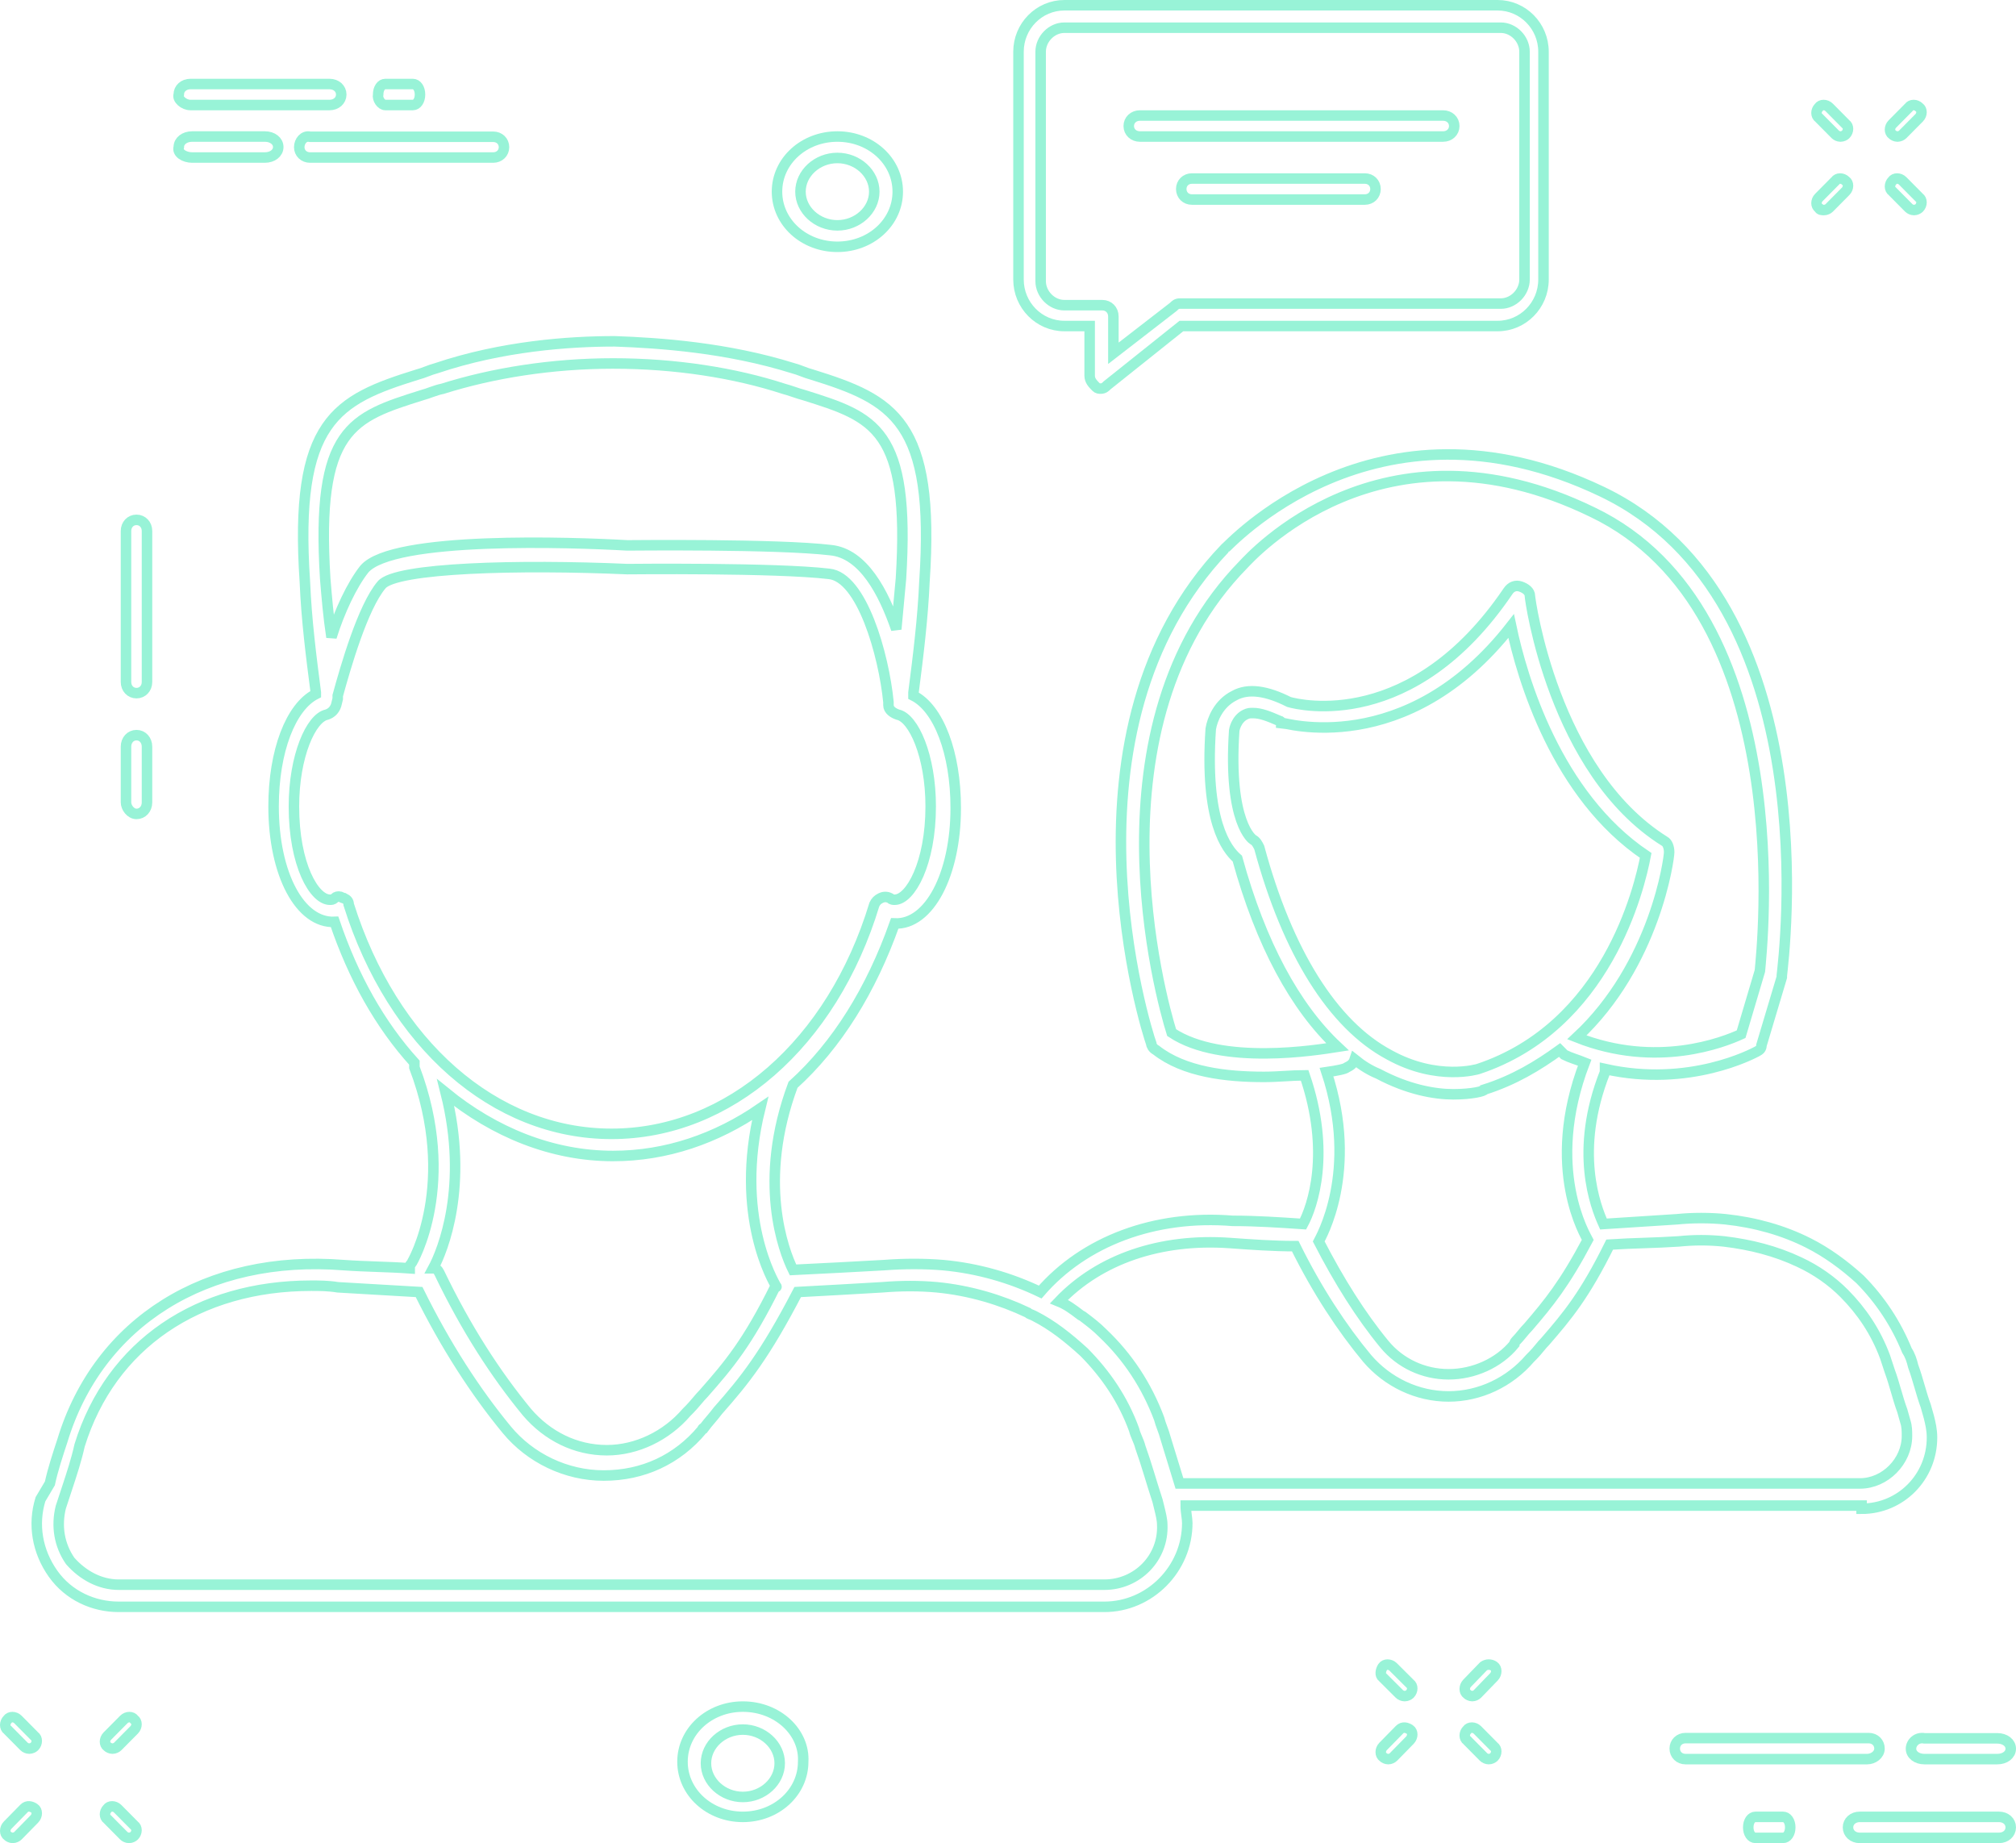 <?xml version="1.0" encoding="UTF-8"?>
<svg viewBox="0 0 384 351" version="1.1" xmlns="http://www.w3.org/2000/svg" xmlns:xlink="http://www.w3.org/1999/xlink">
    <!-- Generator: Sketch 41.2 (35397) - http://www.bohemiancoding.com/sketch -->
    <title>Group</title>
    <desc>Created with Sketch.</desc>
    <defs></defs>
    <g id="Page-1" stroke="none" stroke-width="1" fill="none" fill-rule="evenodd">
        <g id="Group" transform="translate(1, 1)" stroke="#98F3D7" stroke-width="2">
            <path d="M25,131 C26.143,131 27,130.092 27,128.881 L27,100.119 C27,98.908 26.143,98 25,98 C23.857,98 23,98.908 23,100.119 L23,128.881 C23,130.092 23.857,131 25,131 Z" id="Shape"></path>
            <path d="M25,154 C26.143,154 27,153.062 27,151.812 L27,141.188 C27,139.938 26.143,139 25,139 C23.857,139 23,139.938 23,141.188 L23,151.812 C23,152.75 23.857,154 25,154 Z" id="Shape"></path>
            <path d="M158.5,46 C164.889,46 170,41.333 170,35.5 C170,29.667 164.889,25 158.5,25 C152.111,25 147,29.667 147,35.5 C147,41.333 152.111,46 158.5,46 Z M158.5,29.083 C162.333,29.083 165.528,32 165.528,35.5 C165.528,39 162.333,41.917 158.5,41.917 C154.667,41.917 151.472,39 151.472,35.5 C151.472,32 154.667,29.083 158.5,29.083 Z" id="Shape"></path>
            <path d="M140.493,324 C134.108,324 129,328.667 129,334.5 C129,340.333 134.108,345 140.493,345 C146.878,345 151.986,340.333 151.986,334.5 C152.305,328.958 147.197,324 140.493,324 Z M140.493,341.208 C136.662,341.208 133.469,338.292 133.469,334.792 C133.469,331.292 136.662,328.375 140.493,328.375 C144.324,328.375 147.516,331.292 147.516,334.792 C147.516,338.292 144.324,341.208 140.493,341.208 Z" id="Shape"></path>
            <path d="M56,27.022 C56,28.152 56.88,29 58.053,29 L92.947,29 C94.12,29 95,28.152 95,27.022 C95,25.892 94.12,25.044 92.947,25.044 L58.053,25.044 C56.88,24.761 56,25.892 56,27.022 Z" id="Shape"></path>
            <path d="M35.607,29 L49.45,29 C50.907,29 52,28.143 52,27 C52,25.857 50.907,25 49.45,25 L35.607,25 C34.15,25 33.057,25.857 33.057,27 C32.692,28.143 34.15,29 35.607,29 Z" id="Shape"></path>
            <path d="M35.283,19 L61.766,19 C63.043,19 64,18.143 64,17 C64,15.857 63.043,15 61.766,15 L35.283,15 C34.007,15 33.05,15.857 33.05,17 C32.731,17.857 34.007,19 35.283,19 Z" id="Shape"></path>
            <path d="M72.391,19 L77.639,19 C78.417,19 79,18.143 79,17 C79,15.857 78.417,15 77.639,15 L72.391,15 C71.613,15 71.03,15.857 71.03,17 C70.836,17.857 71.613,19 72.391,19 Z" id="Shape"></path>
            <path d="M357,332 C357,330.857 356.12,330 354.947,330 L320.053,330 C318.88,330 318,330.857 318,332 C318,333.143 318.88,334 320.053,334 L354.654,334 C355.827,334 357,333.143 357,332 Z" id="Shape"></path>
            <path d="M363,332.022 C363,333.152 364.096,334 365.558,334 L379.442,334 C380.904,334 382,333.152 382,332.022 C382,330.892 380.904,330.044 379.442,330.044 L365.558,330.044 C364.096,329.761 363,330.892 363,332.022 Z" id="Shape"></path>
            <path d="M379.763,345 L353.237,345 C351.959,345 351,345.857 351,347 C351,348.143 351.959,349 353.237,349 L379.763,349 C381.041,349 382,348.143 382,347 C382,345.857 381.041,345 379.763,345 Z" id="Shape"></path>
            <path d="M338.634,345 L333.366,345 C332.585,345 332,345.857 332,347 C332,348.143 332.585,349 333.366,349 L338.634,349 C339.415,349 340,348.143 340,347 C340,345.857 339.415,345 338.634,345 Z" id="Shape"></path>
            <path d="M348.59,24.603 C348.787,24.802 349.18,25 349.574,25 C349.967,25 350.361,24.802 350.557,24.603 C351.148,24.008 351.148,23.017 350.557,22.62 L347.41,19.446 C346.82,18.851 345.836,18.851 345.443,19.446 C344.852,20.041 344.852,21.033 345.443,21.43 L348.59,24.603 Z" id="Shape"></path>
            <path d="M362.59,38.603 C362.787,38.802 363.18,39 363.574,39 C363.967,39 364.361,38.802 364.557,38.603 C365.148,38.008 365.148,37.017 364.557,36.62 L361.41,33.446 C360.82,32.851 359.836,32.851 359.443,33.446 C358.852,34.041 358.852,35.033 359.443,35.43 L362.59,38.603 Z" id="Shape"></path>
            <path d="M346.426,39 C346.82,39 347.213,38.802 347.41,38.603 L350.557,35.43 C351.148,34.835 351.148,33.843 350.557,33.446 C349.967,32.851 348.984,32.851 348.59,33.446 L345.443,36.62 C344.852,37.215 344.852,38.207 345.443,38.603 C345.639,39 346.033,39 346.426,39 Z" id="Shape"></path>
            <path d="M360.426,25 C360.82,25 361.213,24.802 361.41,24.603 L364.557,21.43 C365.148,20.835 365.148,19.843 364.557,19.446 C363.967,18.851 362.984,18.851 362.59,19.446 L359.443,22.62 C358.852,23.215 358.852,24.207 359.443,24.603 C359.639,24.802 360.033,25 360.426,25 Z" id="Shape"></path>
            <path d="M264.367,316.446 C263.77,315.851 262.775,315.851 262.377,316.446 C261.979,317.041 261.78,318.033 262.377,318.43 L265.562,321.603 C265.761,321.802 266.159,322 266.557,322 C266.955,322 267.353,321.802 267.552,321.603 C268.149,321.008 268.149,320.017 267.552,319.62 L264.367,316.446 Z" id="Shape"></path>
            <path d="M280.41,328.446 C279.82,327.851 278.836,327.851 278.443,328.446 C277.852,329.041 277.852,330.033 278.443,330.43 L281.59,333.603 C281.787,333.802 282.18,334 282.574,334 C282.967,334 283.361,333.802 283.557,333.603 C284.148,333.008 284.148,332.017 283.557,331.62 L280.41,328.446 Z" id="Shape"></path>
            <path d="M265.59,328.38 L262.443,331.591 C261.852,332.194 261.852,333.197 262.443,333.599 C262.639,333.799 263.033,334 263.426,334 C263.82,334 264.213,333.799 264.41,333.599 L267.557,330.387 C268.148,329.785 268.148,328.781 267.557,328.38 C266.967,327.979 266.18,327.778 265.59,328.38 Z" id="Shape"></path>
            <path d="M281.59,316.305 L278.443,319.559 C277.852,320.169 277.852,321.186 278.443,321.593 C278.639,321.797 279.033,322 279.426,322 C279.82,322 280.213,321.797 280.41,321.593 L283.557,318.339 C284.148,317.729 284.148,316.712 283.557,316.305 C282.967,315.898 282.18,315.898 281.59,316.305 Z" id="Shape"></path>
            <path d="M2.41,326.446 C1.82,325.851 0.836,325.851 0.443,326.446 C-0.148,327.041 -0.148,328.033 0.443,328.43 L3.59,331.603 C3.787,331.802 4.18,332 4.574,332 C4.967,332 5.361,331.802 5.557,331.603 C6.148,331.008 6.148,330.017 5.557,329.62 L2.41,326.446 Z" id="Shape"></path>
            <path d="M21.41,343.446 C20.82,342.851 19.836,342.851 19.443,343.446 C18.852,344.041 18.852,345.033 19.443,345.43 L22.59,348.603 C22.787,348.802 23.18,349 23.574,349 C23.967,349 24.361,348.802 24.557,348.603 C25.148,348.008 25.148,347.017 24.557,346.62 L21.41,343.446 Z" id="Shape"></path>
            <path d="M3.59,343.38 L0.443,346.591 C-0.148,347.194 -0.148,348.197 0.443,348.599 C0.639,348.799 1.033,349 1.426,349 C1.82,349 2.213,348.799 2.41,348.599 L5.557,345.387 C6.148,344.785 6.148,343.781 5.557,343.38 C4.967,342.979 4.18,342.778 3.59,343.38 Z" id="Shape"></path>
            <path d="M22.59,326.446 L19.443,329.62 C18.852,330.215 18.852,331.207 19.443,331.603 C19.639,331.802 20.033,332 20.426,332 C20.82,332 21.213,331.802 21.41,331.603 L24.557,328.43 C25.148,327.835 25.148,326.843 24.557,326.446 C24.164,325.851 23.18,325.851 22.59,326.446 Z" id="Shape"></path>
            <path d="M353.59,286.322 C361.04,286.322 367,280.298 367,272.766 C367,271.26 366.702,270.055 366.404,268.85 L365.808,266.741 C364.914,264.331 364.318,261.62 363.424,259.21 C363.126,258.005 362.828,257.101 362.232,256.197 C360.146,251.076 357.166,246.558 353.292,242.641 C350.312,239.93 347.033,237.52 343.457,235.713 C338.689,233.303 333.325,231.796 327.663,231.194 C324.683,230.893 321.405,230.893 318.425,231.194 C313.656,231.495 309.186,231.796 304.418,232.097 C302.928,228.784 298.756,218.24 304.716,203.178 L304.716,202.575 C320.809,206.19 333.027,199.562 333.623,199.261 C334.219,198.96 334.517,198.659 334.517,198.056 L338.391,185.102 L338.391,184.801 C338.689,181.789 347.629,113.405 304.12,92.619 C260.611,71.832 232.598,103.464 232.3,103.464 C199.221,138.107 217.4,195.345 218.294,197.755 C218.294,198.056 218.592,198.659 219.188,198.96 C224.552,203.178 232.598,204.081 239.75,204.081 C242.432,204.081 245.115,203.78 247.499,203.78 C252.565,218.541 248.989,228.784 247.201,232.097 C242.73,231.796 238.26,231.495 233.79,231.495 C218.89,230.29 205.479,235.411 197.135,245.051 C191.473,242.34 185.215,240.532 178.659,239.93 C175.083,239.629 171.208,239.629 167.334,239.93 C161.97,240.231 156.308,240.532 150.05,240.834 L150.05,240.834 C148.262,237.219 143.196,223.964 150.05,205.588 C158.394,198.056 164.95,187.512 169.42,174.86 C175.977,175.161 181.043,165.521 181.043,152.869 C181.043,142.325 177.765,133.89 172.997,131.48 L172.997,130.877 C173.891,123.949 174.785,116.719 175.083,109.79 C177.169,79.062 169.122,75.146 153.626,70.326 C152.434,70.025 151.242,69.422 150.05,69.121 C137.534,65.205 124.719,64.301 116.077,64 C107.435,64 94.62,64.904 82.104,69.121 C80.912,69.422 79.72,70.025 78.528,70.326 C63.031,75.146 54.985,79.062 57.071,109.79 C57.369,117.02 58.263,123.949 59.157,130.877 L59.157,131.179 L59.157,131.179 C54.389,133.589 51.111,142.024 51.111,152.567 C51.111,165.521 56.177,174.86 62.733,174.559 C66.31,185.102 71.376,194.14 77.932,201.37 L77.932,202.274 C86.276,224.265 77.634,239.327 77.336,239.629 C77.038,239.93 77.038,240.231 77.038,240.532 C72.866,240.231 68.694,240.231 64.521,239.93 C38.297,237.821 17.734,250.775 10.88,273.369 C9.986,276.08 9.092,278.791 8.496,281.502 L6.708,284.515 C5.218,289.335 6.112,294.456 9.092,298.674 C12.072,302.891 16.84,305 21.608,305 L209.354,305 C217.996,305 225.148,297.77 225.148,289.034 C225.148,288.13 224.85,286.925 224.85,285.72 L353.59,285.72 L353.59,286.322 Z M222.168,195.646 C220.082,189.019 205.777,137.204 235.876,106.476 C237.068,105.271 262.101,76.954 302.332,96.535 C341.967,115.514 334.517,180.282 334.219,183.898 L330.643,195.947 C327.365,197.454 314.551,202.575 299.352,196.55 C314.253,182.692 316.935,162.509 316.935,161.304 C316.935,160.4 316.637,159.496 316.041,159.195 C294.882,145.94 290.412,113.104 290.412,112.501 C290.412,111.597 289.518,110.995 288.624,110.694 C287.73,110.392 286.836,110.694 286.24,111.597 C268.061,138.409 246.605,133.287 244.519,132.685 C240.346,130.576 236.77,129.974 234.088,131.48 C231.108,132.986 229.916,135.999 229.618,137.806 C228.426,155.279 232.598,160.701 234.684,162.509 C239.154,178.776 245.711,190.826 253.757,198.357 C249.883,198.96 231.704,201.972 222.168,195.646 Z M238.856,160.4 C238.558,159.798 238.26,159.195 237.664,158.894 C237.664,158.894 232.896,155.881 234.088,138.107 C234.088,138.107 234.386,135.999 236.174,135.095 C236.77,134.794 237.068,134.794 237.664,134.794 C239.154,134.794 240.644,135.396 242.73,136.3 C242.73,136.3 243.029,136.3 243.029,136.601 C243.327,136.601 266.869,143.831 286.836,118.225 C288.922,128.166 295.478,150.459 312.464,161.906 C311.272,168.232 305.014,194.441 280.578,202.575 C280.578,202.575 272.829,204.985 263.591,199.864 C252.863,194.14 244.221,180.282 238.856,160.4 Z M255.545,202.274 C256.141,201.972 256.737,201.671 257.035,200.768 C258.525,201.972 260.015,202.876 261.505,203.479 C267.167,206.491 272.233,207.395 275.809,207.395 C279.386,207.395 281.77,206.792 281.77,206.491 C287.432,204.684 291.902,201.972 296.074,198.96 C296.372,199.261 296.67,199.562 296.968,199.864 C298.16,200.466 299.352,200.768 300.842,201.37 L300.842,201.37 C293.094,221.554 301.14,234.507 301.438,235.11 C296.968,243.545 293.988,247.16 290.114,251.679 C289.22,252.583 288.624,253.486 287.73,254.39 C287.73,254.39 287.432,254.691 287.432,254.993 C284.452,258.608 279.684,260.716 274.915,260.716 C270.147,260.716 265.677,258.608 262.697,254.993 C258.227,249.57 254.055,242.942 250.181,235.411 C250.479,234.809 257.929,222.156 251.671,203.178 C253.757,202.876 255.247,202.575 255.545,202.274 Z M233.194,235.713 C237.366,236.014 241.538,236.315 245.711,236.315 C249.883,244.75 254.651,251.98 259.419,257.704 C263.293,262.223 268.955,264.934 274.915,264.934 L274.915,264.934 C280.876,264.934 286.538,262.223 290.412,257.704 C290.412,257.704 290.71,257.402 291.008,257.101 C291.902,256.197 292.498,255.294 293.392,254.39 C297.564,249.57 300.842,245.654 305.61,236.014 C310.08,235.713 314.253,235.713 318.723,235.411 C321.703,235.11 324.385,235.11 327.365,235.411 C332.431,236.014 337.199,237.219 341.669,239.327 C344.947,240.834 347.927,242.942 350.312,245.352 C353.59,248.666 356.272,252.583 358.06,257.402 C358.358,258.306 358.656,259.21 358.954,260.114 C359.848,262.524 360.444,265.235 361.338,267.645 L361.934,269.754 C362.232,270.658 362.232,271.561 362.232,272.465 C362.232,277.285 358.06,281.502 353.292,281.502 L223.658,281.502 C222.764,278.49 221.87,275.779 220.976,272.766 C220.678,271.561 220.082,270.356 219.784,269.151 C217.4,262.825 213.824,257.402 209.056,252.884 C207.864,251.679 206.671,250.775 205.479,249.871 C205.181,249.57 204.883,249.57 204.585,249.269 C203.393,248.365 202.201,247.461 200.711,246.859 L200.711,246.859 C208.46,238.725 220.082,234.809 233.194,235.713 Z M146.772,243.846 C146.772,244.148 147.07,244.148 146.772,243.846 C141.408,254.691 137.832,258.909 133.063,264.331 C132.169,265.235 131.275,266.44 130.381,267.344 C130.083,267.645 130.083,267.645 129.785,267.946 C125.911,272.465 120.249,275.176 114.587,275.176 L114.587,275.176 C108.627,275.176 103.263,272.465 99.388,267.946 C93.428,260.716 87.766,251.98 82.7,241.436 C82.402,240.834 82.104,240.532 81.508,240.532 C83.296,237.219 88.362,224.868 83.892,207.094 C93.13,214.625 104.157,219.144 115.779,219.144 C125.911,219.144 135.447,215.83 143.792,210.106 C138.726,230.591 146.474,243.244 146.772,243.846 Z M60.945,109.188 C59.157,80.569 66.012,78.46 79.422,74.243 C80.614,73.941 81.806,73.339 83.296,73.037 C92.832,70.025 104.157,68.218 115.779,68.218 C127.699,68.218 139.024,70.025 148.262,73.037 C149.454,73.339 150.944,73.941 152.136,74.243 C165.546,78.46 172.401,80.569 170.612,109.188 C170.314,112.501 170.016,115.514 169.718,118.828 C167.334,111.899 163.46,104.368 157.202,103.765 C147.07,102.56 119.355,102.861 118.461,102.861 C108.031,102.259 73.76,101.054 68.396,107.38 C66.012,110.392 63.627,115.514 62.137,120.334 C61.541,116.418 61.243,112.802 60.945,109.188 Z M64.521,170.04 C64.223,170.04 63.925,169.739 63.627,169.739 C63.329,169.739 63.031,169.739 62.733,170.04 C62.435,170.341 62.137,170.341 61.839,170.341 C58.859,170.341 54.985,163.714 54.985,152.567 C54.985,142.928 58.263,135.697 61.243,135.095 C62.137,134.794 62.733,134.191 63.031,133.287 L63.329,132.083 L63.329,131.48 L63.329,131.48 C64.819,126.058 68.098,114.61 71.674,110.392 C74.356,107.079 97.898,106.476 118.461,107.38 C118.759,107.38 146.772,107.079 156.904,108.284 C163.162,108.886 167.334,123.647 168.228,132.685 L168.228,132.986 L168.228,133.287 C168.228,134.191 169.122,134.794 170.016,135.095 C172.997,135.697 176.275,142.928 176.275,152.567 C176.275,163.412 172.401,170.341 169.42,170.341 C169.122,170.341 168.824,170.341 168.526,170.04 C167.93,169.739 167.334,169.739 166.738,170.04 C166.142,170.341 165.844,170.643 165.546,171.245 C157.5,197.755 137.832,214.926 115.481,214.926 C93.13,214.926 73.76,197.755 65.415,171.245 C65.415,170.643 65.117,170.341 64.521,170.04 Z M209.354,300.783 L21.608,300.783 C18.032,300.783 14.754,298.975 12.37,296.264 C10.284,293.251 9.688,289.636 10.582,286.021 L11.774,282.406 C12.668,279.695 13.562,276.984 14.158,274.272 C20.118,254.993 36.807,243.846 58.263,243.846 C59.753,243.846 61.541,243.846 63.329,244.148 C68.396,244.449 73.462,244.75 78.826,245.051 C83.892,255.294 89.554,264.03 95.514,271.26 C99.984,276.683 106.839,279.996 113.991,279.996 C121.441,279.996 127.997,276.984 132.765,271.26 C132.765,271.26 132.765,270.959 133.063,270.959 C133.957,269.754 134.851,268.85 135.745,267.645 C140.812,261.921 144.686,257.101 150.944,245.051 C156.606,244.75 161.97,244.449 167.036,244.148 C170.612,243.846 174.189,243.846 177.467,244.148 C183.725,244.75 189.685,246.558 194.751,248.968 C195.049,249.269 195.347,249.269 195.943,249.57 C199.519,251.377 202.499,253.787 205.479,256.499 C209.652,260.716 212.93,265.536 215.016,271.26 C215.314,272.465 215.91,273.369 216.208,274.574 C217.4,277.887 218.294,281.201 219.486,284.816 L219.486,284.816 L219.784,286.021 C220.082,287.226 220.38,288.431 220.38,289.335 C220.678,295.661 215.612,300.783 209.354,300.783 Z" id="Shape"></path>
            <path d="M201.735,61.088 L206.554,61.088 L206.554,70.556 C206.554,71.473 207.157,72.084 207.759,72.695 C208.06,73 208.361,73 208.663,73 C209.265,73 209.566,72.695 209.867,72.389 L224.024,61.088 L284.265,61.088 C289.084,61.088 293,57.117 293,52.23 L293,8.858 C293,3.971 289.084,0 284.265,0 L201.735,0 C196.916,0 193,3.971 193,8.858 L193,52.23 C193,57.117 196.916,61.088 201.735,61.088 Z M197.217,8.858 C197.217,6.414 199.325,4.276 201.735,4.276 L284.867,4.276 C287.277,4.276 289.386,6.414 289.386,8.858 L289.386,52.23 C289.386,54.674 287.277,56.812 284.867,56.812 L223.723,56.812 C223.12,56.812 222.819,57.117 222.518,57.423 L211.072,66.28 L211.072,59.255 C211.072,58.033 210.169,57.117 208.964,57.117 L201.735,57.117 C199.325,57.117 197.217,54.979 197.217,52.536 L197.217,8.858 L197.217,8.858 Z" id="Shape"></path>
            <path d="M216.127,25 L273.873,25 C275.088,25 276,24.143 276,23 C276,21.857 275.088,21 273.873,21 L216.127,21 C214.912,21 214,21.857 214,23 C214,24.143 214.912,25 216.127,25 Z" id="Shape"></path>
            <path d="M258.977,33 L226.023,33 C224.867,33 224,33.857 224,35 C224,36.143 224.867,37 226.023,37 L258.977,37 C260.133,37 261,36.143 261,35 C261,33.857 260.133,33 258.977,33 Z" id="Shape"></path>
        </g>
    </g>
</svg>
